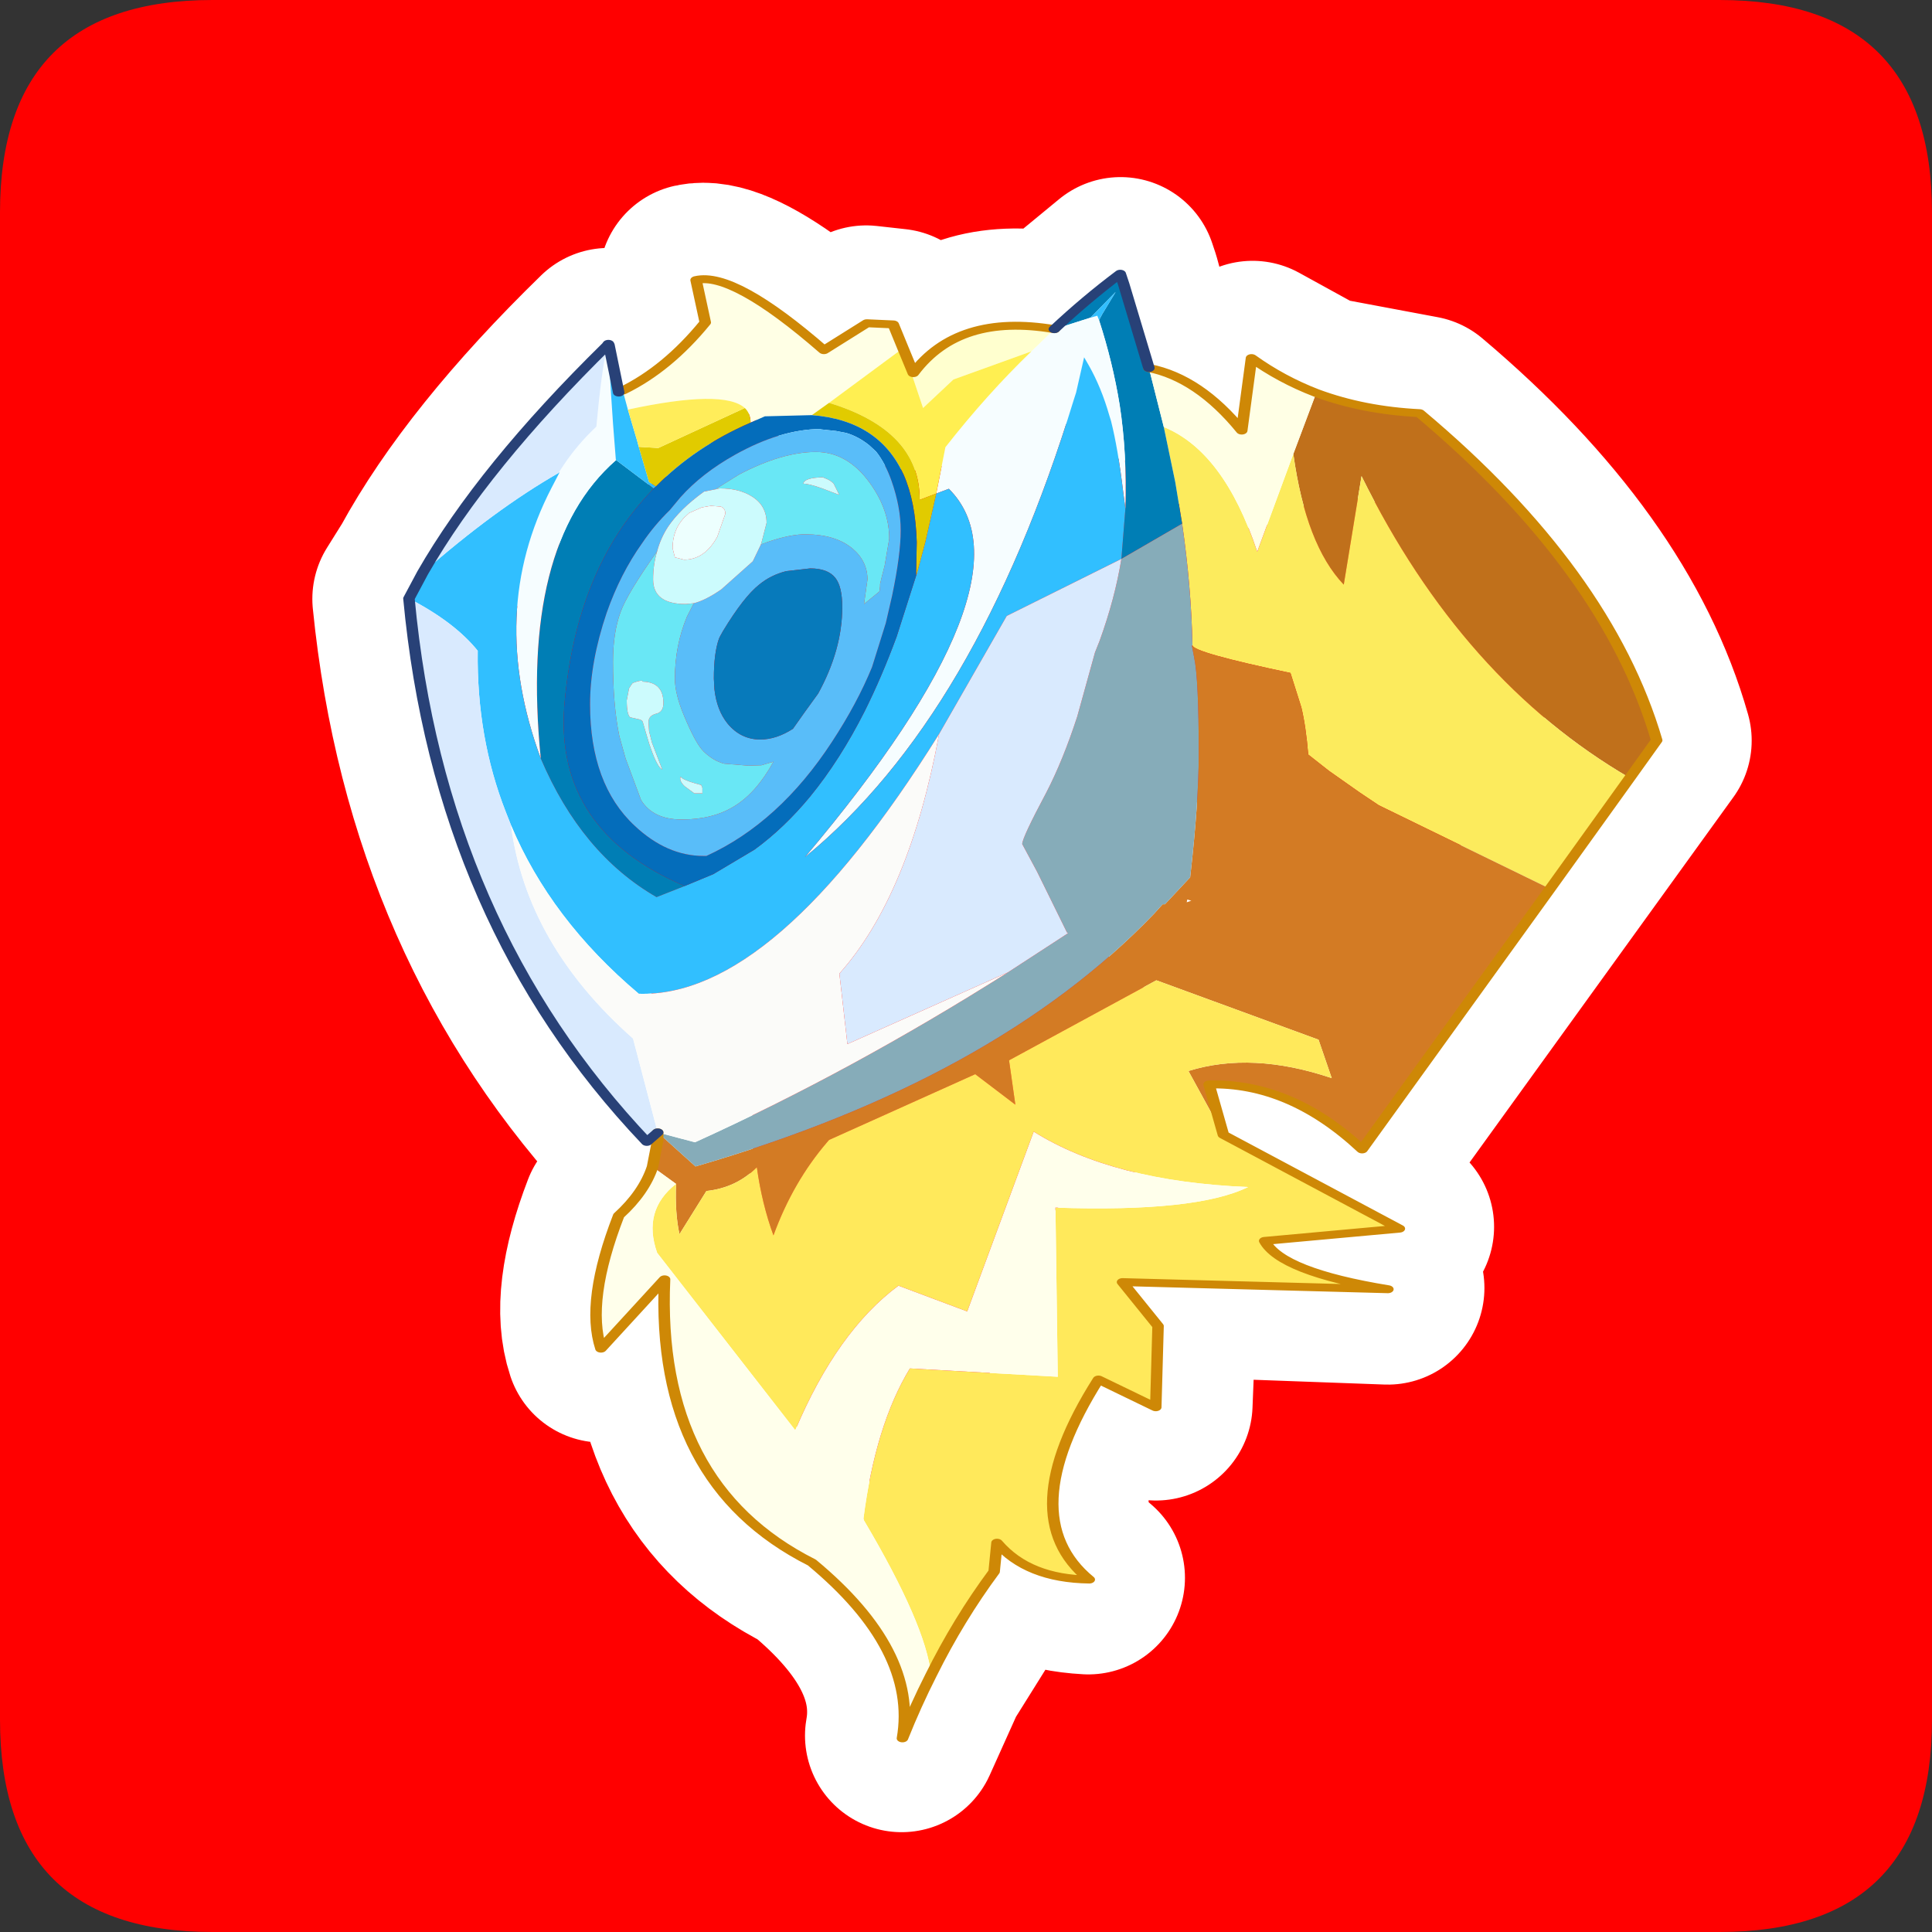<?xml version="1.0" encoding="UTF-8" standalone="no"?>
<svg xmlns:ffdec="https://www.free-decompiler.com/flash" xmlns:xlink="http://www.w3.org/1999/xlink" ffdec:objectType="frame" height="30.0px" width="30.0px" xmlns="http://www.w3.org/2000/svg">
  <rect width="100%" height="100%" fill="#333333" stroke="none"/>
  <g transform="matrix(1.0, 0.0, 0.0, 1.0, 0.0, 0.0)">
    <use ffdec:characterId="1" height="30.0" transform="matrix(1.0, 0.0, 0.0, 1.0, 0.0, 0.0)" width="30.0" xlink:href="#shape0"/>
    <use ffdec:characterId="5" height="30.0" transform="matrix(1.0, 0.0, 0.0, 1.0, 0.0, 0.0)" width="30.0" xlink:href="#sprite0"/>
  </g>
  <defs>
    <g id="shape0" transform="matrix(1.0, 0.0, 0.0, 1.0, 0.0, 0.0)">
      <path d="M0.0 0.0 L30.0 0.0 30.0 30.0 0.0 30.0 0.0 0.0" fill="#33cc66" fill-opacity="0.0" fill-rule="evenodd" stroke="none"/>
    </g>
    <g id="sprite0" transform="matrix(1.0, 0.0, 0.0, 1.0, 0.0, 0.1)">
      <use ffdec:characterId="2" height="30.0" transform="matrix(1.0, 0.0, 0.0, 1.0, 0.0, -0.1)" width="30.0" xlink:href="#shape1"/>
      <use ffdec:characterId="4" height="185.9" transform="matrix(0.178, 0.0, 0.0, 0.123, 6.261, 4.089)" width="109.85" xlink:href="#sprite1"/>
    </g>
    <g id="shape1" transform="matrix(1.0, 0.0, 0.0, 1.0, 0.0, 0.1)">
      <path d="M3.3 -0.1 L26.7 -0.1 Q30.0 -0.1 30.0 3.2 L30.0 26.6 Q30.0 29.9 26.7 29.9 L3.3 29.9 Q0.0 29.9 0.0 26.6 L0.0 3.2 Q0.0 -0.1 3.3 -0.1" fill="#ff0000" fill-rule="evenodd" stroke="none"/>
      <path d="M9.6 6.0 L9.7 5.95 10.95 4.9 10.95 4.85 10.8 4.25 Q11.25 4.15 12.2 4.85 L12.8 5.35 13.45 4.9 13.9 4.95 14.2 5.7 Q14.9 4.75 16.35 5.0 L16.55 4.85 17.4 4.15 17.45 4.3 17.6 4.85 17.85 5.6 Q18.6 5.75 19.3 6.6 L19.45 5.45 20.45 6.0 22.05 6.3 Q24.95 8.75 25.7 11.4 L21.15 17.7 Q20.05 16.7 18.75 16.7 L19.0 17.5 21.7 18.95 19.65 19.15 Q19.9 19.6 21.55 19.9 L17.45 19.75 18.0 20.45 17.95 21.7 17.05 21.3 Q15.7 23.4 16.9 24.4 15.95 24.35 15.5 23.8 L15.45 24.25 14.45 25.85 14.0 26.85 Q14.25 25.45 12.6 24.1 10.2 22.9 10.35 19.75 L9.35 20.8 Q9.1 20.05 9.6 18.75 L10.15 18.0 10.2 17.55 10.2 17.45 10.05 17.6 Q6.85 14.2 6.35 9.2 L6.6 8.8 Q7.5 7.15 9.45 5.25 L9.6 6.0 M18.45 13.9 L18.5 13.85 18.45 13.85 18.45 13.9 Z" fill="none" stroke="#ffffff" stroke-linecap="round" stroke-linejoin="round" stroke-width="3.0"/>
    </g>
    <g id="sprite1" transform="matrix(1.0, 0.0, 0.0, 1.0, 0.5, 0.5)">
      <use ffdec:characterId="3" height="185.9" transform="matrix(1.0, 0.0, 0.0, 1.0, -0.5, -0.5)" width="109.85" xlink:href="#shape2"/>
    </g>
    <g id="shape2" transform="matrix(1.0, 0.0, 0.0, 1.0, 0.5, 0.5)">
      <path d="M106.5 63.65 Q91.9 51.35 83.1 25.55 L81.55 39.25 Q78.25 34.25 77.15 22.75 L79.15 15.05 Q83.25 17.25 88.15 17.6 104.5 37.45 108.85 58.9 L106.5 63.65" fill="#c0701b" fill-rule="evenodd" stroke="none"/>
      <path d="M77.15 22.75 Q78.25 34.25 81.55 39.25 L83.1 25.55 Q91.9 51.35 106.5 63.65 L99.55 77.65 84.6 67.1 82.95 65.5 80.25 62.75 78.45 60.7 Q78.25 57.15 77.85 54.75 L76.9 50.4 Q68.35 47.8 68.35 46.9 68.25 39.6 67.45 31.55 L66.85 26.3 65.85 19.35 Q71.1 22.45 74.0 35.1 L77.15 22.75" fill="#fceb5d" fill-rule="evenodd" stroke="none"/>
      <path d="M68.35 46.9 Q68.35 47.8 76.9 50.4 L77.85 54.75 Q78.25 57.15 78.45 60.7 L80.25 62.75 82.95 65.5 84.6 67.1 99.55 77.65 83.15 110.55 Q76.9 102.1 69.8 102.35 L71.05 108.7 68.0 100.65 Q73.55 98.15 80.5 101.55 L79.35 96.7 65.2 89.2 52.35 99.3 52.9 104.9 49.4 101.05 36.65 109.35 36.5 109.6 Q33.5 114.65 31.8 121.4 30.8 117.45 30.35 112.8 28.55 115.4 25.95 115.8 L23.6 121.25 Q23.2 118.65 23.3 114.9 L21.25 112.75 21.7 109.4 21.7 108.4 25.0 112.7 Q51.1 101.75 65.0 80.8 L65.75 79.6 65.95 79.6 68.15 76.2 Q68.9 66.7 68.9 60.6 68.9 51.15 68.5 48.45 L68.3 46.95 68.35 46.9 M68.25 79.15 L67.9 79.0 67.85 79.35 68.25 79.15" fill="#d37b24" fill-rule="evenodd" stroke="none"/>
      <path d="M65.85 19.35 L66.85 26.3 67.45 31.55 62.15 36.0 62.5 29.65 Q62.65 22.65 62.0 16.55 61.4 11.2 60.2 5.85 L60.5 5.05 61.65 2.3 59.45 5.55 56.3 7.0 Q59.1 3.2 62.05 0.0 L62.35 1.3 64.55 11.9 65.85 19.35 M24.05 77.3 L21.6 78.7 Q15.05 73.25 11.5 61.2 9.65 34.2 18.05 23.55 L18.05 23.5 21.35 27.1 21.2 27.35 Q14.55 37.35 13.55 54.6 12.75 70.3 24.05 77.3" fill="#007eb5" fill-rule="evenodd" stroke="none"/>
      <path d="M79.15 15.05 L77.15 22.75 74.0 35.1 Q71.1 22.45 65.85 19.35 L64.55 11.9 Q68.9 13.15 72.65 19.8 L73.5 10.65 Q76.1 13.35 79.15 15.05 M18.65 14.75 Q22.55 12.0 25.85 6.15 L25.05 0.8 Q28.3 -0.3 36.2 9.65 L39.95 6.25 42.25 6.4 43.1 9.4 36.65 16.3 35.15 17.85 31.05 18.0 29.8 18.8 Q29.8 17.65 29.3 16.95 27.45 14.55 19.1 17.15 L18.65 14.75" fill="#ffffe5" fill-rule="evenodd" stroke="none"/>
      <path d="M62.5 29.65 L62.3 27.45 Q61.85 22.05 61.25 18.6 L61.1 17.9 Q60.4 14.35 59.3 11.55 L58.9 10.55 58.2 15.0 58.0 15.9 Q49.55 55.85 34.55 73.65 55.0 38.55 47.1 27.15 L46.0 27.75 46.8 21.9 Q50.4 15.25 54.3 9.8 L56.3 7.0 59.45 5.55 60.05 5.3 60.2 5.85 Q61.4 11.2 62.0 16.55 62.65 22.65 62.5 29.65 M11.5 61.2 Q6.8 42.75 12.45 27.0 L13.15 25.05 13.05 25.15 13.5 24.15 Q14.7 21.55 16.35 19.3 16.8 12.25 17.3 9.05 L17.4 8.85 17.45 9.0 Q17.5 13.9 18.05 23.5 L18.05 23.55 Q9.65 34.2 11.5 61.2" fill="#f6fdff" fill-rule="evenodd" stroke="none"/>
      <path d="M46.0 27.75 L47.1 27.15 Q55.0 38.55 34.55 73.65 49.55 55.85 58.0 15.9 L58.2 15.0 58.9 10.55 59.3 11.55 Q60.4 14.35 61.1 17.9 L61.25 18.6 Q61.85 22.05 62.3 27.45 L62.5 29.65 62.15 36.0 52.15 43.2 46.25 58.1 Q31.9 91.4 20.05 90.9 12.35 81.5 8.9 69.6 L8.45 67.95 Q5.9 58.55 6.0 47.6 4.0 44.0 0.0 41.0 L1.2 37.75 Q7.45 29.8 13.05 25.15 L13.15 25.05 12.45 27.0 Q6.8 42.75 11.5 61.2 15.05 73.25 21.6 78.7 L24.05 77.3 26.55 75.8 30.15 72.7 Q32.75 69.95 35.0 66.0 37.6 61.4 39.75 55.25 41.25 50.9 42.55 45.8 L44.25 38.1 44.3 37.9 45.05 33.85 46.0 27.75 M60.2 5.85 L60.05 5.3 59.45 5.55 61.65 2.3 60.5 5.05 60.2 5.85 M19.1 17.15 L19.9 21.05 20.05 21.85 20.95 26.3 21.55 26.85 21.35 27.1 18.05 23.5 Q17.5 13.9 17.45 9.0 L18.3 15.0 18.65 14.75 19.1 17.15" fill="#31bfff" fill-rule="evenodd" stroke="none"/>
      <path d="M56.3 7.0 L54.3 9.8 47.5 13.35 44.85 16.95 43.1 9.4 44.0 12.55 Q47.95 4.95 56.3 7.0" fill="#ffffcf" fill-rule="evenodd" stroke="none"/>
      <path d="M54.3 9.8 Q50.4 15.25 46.8 21.9 L46.0 27.75 44.55 28.55 Q44.6 19.8 36.65 16.3 L43.1 9.4 44.85 16.95 47.5 13.35 54.3 9.8" fill="#ffef51" fill-rule="evenodd" stroke="none"/>
      <path d="M46.0 27.75 L45.05 33.85 44.3 37.9 44.25 38.1 44.25 37.5 44.3 33.9 Q44.2 28.8 43.15 25.35 41.0 18.5 35.15 17.85 L36.65 16.3 Q44.6 19.8 44.55 28.55 L46.0 27.75 M29.3 16.95 Q29.8 17.65 29.8 18.8 24.95 21.85 21.55 26.85 L20.95 26.3 20.05 21.85 21.75 22.0 29.3 16.95" fill="#e1cb00" fill-rule="evenodd" stroke="none"/>
      <path d="M44.25 38.1 L42.55 45.8 Q41.25 50.9 39.75 55.25 37.6 61.4 35.0 66.0 32.75 69.95 30.15 72.7 L26.55 75.8 24.05 77.3 Q12.75 70.3 13.55 54.6 14.55 37.35 21.2 27.35 L21.35 27.1 21.55 26.85 Q24.95 21.85 29.8 18.8 L31.05 18.0 35.15 17.85 Q41.0 18.5 43.15 25.35 44.2 28.8 44.3 33.9 L44.25 37.5 44.25 38.1 M42.9 32.4 Q42.9 29.45 42.1 26.15 41.55 23.9 40.75 22.45 L40.15 21.65 Q39.2 20.55 38.15 20.1 L37.25 19.85 35.95 19.65 35.9 19.6 Q32.4 19.65 28.45 22.85 25.55 25.2 23.7 28.2 L22.75 29.85 Q21.4 31.75 20.35 34.0 18.45 37.85 17.25 42.8 15.8 49.0 15.8 54.35 15.8 64.45 19.7 69.7 22.5 73.5 25.7 73.5 L25.95 73.5 Q32.3 69.3 36.9 59.1 39.1 54.25 40.4 49.65 L41.6 44.1 42.15 40.65 Q42.9 35.45 42.9 32.4" fill="#046dbb" fill-rule="evenodd" stroke="none"/>
      <path d="M42.9 32.4 Q42.9 35.45 42.15 40.65 L41.6 44.1 40.4 49.65 Q39.1 54.25 36.9 59.1 32.3 69.3 25.95 73.5 L25.7 73.5 Q22.5 73.5 19.7 69.7 15.8 64.45 15.8 54.35 15.8 49.0 17.25 42.8 18.45 37.85 20.35 34.0 21.4 31.75 22.75 29.85 L23.7 28.2 Q25.55 25.2 28.45 22.85 32.4 19.65 35.9 19.6 L35.95 19.65 37.25 19.85 38.15 20.1 Q39.2 20.55 40.15 21.65 L40.75 22.45 Q41.55 23.9 42.1 26.15 42.9 29.45 42.9 32.4 M30.7 34.2 L30.75 34.15 Q32.85 33.0 34.35 32.9 L34.6 32.9 Q37.2 32.9 38.7 34.7 40.0 36.3 40.0 38.6 L39.7 41.7 40.8 40.4 41.05 40.1 41.1 39.45 41.1 39.2 41.2 38.55 41.5 36.85 41.9 33.45 Q41.9 29.8 40.2 26.4 38.25 22.5 35.5 22.5 32.55 22.5 28.8 25.35 L26.8 27.15 26.8 27.2 25.75 27.5 25.7 27.55 Q23.65 29.7 22.6 31.95 21.95 33.4 21.65 35.05 19.05 40.35 18.45 42.75 17.8 45.35 17.8 49.0 17.8 54.5 18.35 58.35 L18.9 61.2 20.25 66.45 Q21.3 68.9 23.8 68.9 26.5 68.9 28.35 67.25 30.3 65.55 31.8 61.6 L30.75 62.05 29.6 62.1 27.5 61.85 Q26.55 61.5 25.7 60.3 25.1 59.45 24.25 56.65 L24.0 55.8 Q23.2 53.05 23.2 51.1 23.2 46.95 24.25 43.3 L24.85 41.6 Q25.85 41.25 27.25 39.85 L30.0 36.3 30.7 34.2 M27.15 45.75 L27.05 46.05 Q26.6 47.85 26.6 51.1 L26.65 52.45 Q26.85 55.1 27.8 56.8 28.95 58.8 30.65 58.8 32.05 58.8 33.5 57.45 L34.5 55.4 35.7 53.0 Q37.8 47.45 37.8 42.1 37.8 39.5 37.2 38.4 36.55 37.2 35.0 37.2 L32.9 37.55 Q31.55 38.05 30.55 39.25 29.2 40.8 27.4 45.1 L27.15 45.75" fill="#59bdf9" fill-rule="evenodd" stroke="none"/>
      <path d="M26.8 27.2 L26.8 27.15 28.8 25.35 Q32.55 22.5 35.5 22.5 38.25 22.5 40.2 26.4 41.9 29.8 41.9 33.45 L41.5 36.85 41.2 38.55 41.1 39.2 41.1 39.45 41.05 40.1 40.8 40.4 39.7 41.7 40.0 38.6 Q40.0 36.3 38.7 34.7 37.2 32.9 34.6 32.9 L34.35 32.9 Q32.85 33.0 30.75 34.15 L30.7 34.2 30.8 33.7 31.2 31.45 Q31.2 29.25 29.9 28.1 28.8 27.1 27.15 27.1 L27.1 27.1 26.8 27.2 M24.85 41.6 L24.25 43.3 Q23.2 46.95 23.2 51.1 23.2 53.05 24.0 55.8 L24.25 56.65 Q25.1 59.45 25.7 60.3 26.55 61.5 27.5 61.85 L29.6 62.1 30.75 62.05 31.8 61.6 Q30.3 65.55 28.35 67.25 26.5 68.9 23.8 68.9 21.3 68.9 20.25 66.45 L18.9 61.2 18.35 58.35 Q17.8 54.5 17.8 49.0 17.8 45.35 18.45 42.75 19.05 40.35 21.65 35.05 21.3 36.7 21.3 38.6 21.3 41.7 24.15 41.7 L24.85 41.6 M36.05 27.1 L37.5 27.9 37.5 27.8 37.05 26.5 Q36.8 26.1 36.35 25.85 L36.1 25.7 Q34.5 25.75 34.4 26.5 34.85 26.5 35.95 27.05 L36.05 27.1 M20.4 51.5 Q20.4 51.2 19.55 51.65 L19.5 51.7 19.35 52.0 19.2 52.35 19.0 53.85 Q19.0 55.65 19.3 56.0 L19.9 56.2 Q20.35 56.3 20.4 56.6 L20.65 57.85 20.95 59.3 Q21.55 61.95 22.0 62.5 L22.1 62.6 21.2 59.2 20.95 57.75 20.9 56.6 Q20.9 55.8 21.55 55.55 22.2 55.35 22.2 54.2 22.2 51.6 20.45 51.5 L20.4 51.5 M25.6 64.9 L25.5 64.55 25.0 64.35 Q23.9 63.9 23.7 63.5 23.55 64.0 24.05 64.7 L24.9 65.6 25.6 65.6 25.6 64.9" fill="#69e7f5" fill-rule="evenodd" stroke="none"/>
      <path d="M67.45 31.55 Q68.25 39.6 68.35 46.9 L68.3 46.95 68.5 48.45 Q68.9 51.15 68.9 60.6 68.9 66.7 68.15 76.2 L65.95 79.6 65.75 79.6 65.0 80.8 Q51.1 101.75 25.0 112.7 L21.7 108.4 24.95 109.65 Q38.6 100.7 52.25 88.2 L57.45 83.3 57.5 83.25 57.4 83.15 54.8 75.5 53.5 72.0 Q53.5 71.2 55.6 65.5 57.05 61.45 58.3 55.9 L59.85 47.8 60.25 46.35 Q61.6 40.95 62.15 36.0 L67.45 31.55" fill="#86acb9" fill-rule="evenodd" stroke="none"/>
      <path d="M13.05 25.15 Q7.45 29.8 1.2 37.75 6.5 24.4 17.3 9.05 16.8 12.25 16.35 19.3 14.7 21.55 13.5 24.15 L13.05 25.15 M0.0 41.0 Q4.0 44.0 6.0 47.6 5.9 58.55 8.45 67.95 L8.9 69.6 Q10.25 84.65 19.55 96.55 L21.7 108.4 20.75 109.6 Q2.65 82.05 0.0 41.0 M46.25 58.1 L52.15 43.2 62.15 36.0 Q61.6 40.95 60.25 46.35 L59.85 47.8 58.3 55.9 Q57.05 61.45 55.6 65.5 53.5 71.2 53.5 72.0 L54.8 75.5 57.4 83.15 57.5 83.25 57.45 83.3 52.25 88.2 38.25 97.25 37.55 88.35 Q43.65 78.45 46.25 58.1" fill="#d9eafe" fill-rule="evenodd" stroke="none"/>
      <path d="M29.3 16.95 L21.75 22.0 20.05 21.85 19.9 21.05 19.1 17.15 Q27.45 14.55 29.3 16.95" fill="#ffed5a" fill-rule="evenodd" stroke="none"/>
      <path d="M30.7 34.2 L30.0 36.3 27.25 39.85 Q25.85 41.25 24.85 41.6 L24.15 41.7 Q21.3 41.7 21.3 38.6 21.3 36.7 21.65 35.05 21.95 33.4 22.6 31.95 23.65 29.7 25.7 27.55 L25.75 27.5 26.8 27.2 27.1 27.1 27.15 27.1 Q28.8 27.1 29.9 28.1 31.2 29.25 31.2 31.45 L30.8 33.7 30.7 34.2 M36.05 27.1 L35.95 27.05 Q34.85 26.5 34.4 26.5 34.5 25.75 36.1 25.7 L36.35 25.85 Q36.8 26.1 37.05 26.5 L37.5 27.8 37.5 27.9 36.05 27.1 M25.55 29.5 L24.45 30.2 24.0 30.8 Q23.0 32.35 23.0 34.65 L23.2 35.8 24.0 36.1 Q25.8 36.1 26.9 33.2 L27.6 30.3 Q27.6 29.6 27.2 29.4 L26.35 29.3 25.55 29.5 M25.6 64.9 L25.6 65.6 24.9 65.6 24.05 64.7 Q23.55 64.0 23.7 63.5 23.9 63.9 25.0 64.35 L25.5 64.55 25.6 64.9 M20.4 51.5 L20.45 51.5 Q22.2 51.6 22.2 54.2 22.2 55.35 21.55 55.55 20.9 55.8 20.9 56.6 L20.95 57.75 21.2 59.2 22.1 62.6 22.0 62.5 Q21.55 61.95 20.95 59.3 L20.65 57.85 20.4 56.6 Q20.35 56.3 19.9 56.2 L19.3 56.0 Q19.0 55.65 19.0 53.85 L19.2 52.35 19.35 52.0 19.5 51.7 19.55 51.65 Q20.4 51.2 20.4 51.5" fill="#ccfbfd" fill-rule="evenodd" stroke="none"/>
      <path d="M25.55 29.5 L26.35 29.3 27.2 29.4 Q27.6 29.6 27.6 30.3 L26.9 33.2 Q25.8 36.1 24.0 36.1 L23.2 35.8 23.0 34.65 Q23.0 32.35 24.0 30.8 L24.45 30.2 25.55 29.5" fill="#edfffe" fill-rule="evenodd" stroke="none"/>
      <path d="M27.15 45.75 L27.4 45.1 Q29.2 40.8 30.55 39.25 31.55 38.05 32.9 37.55 L35.0 37.2 Q36.55 37.2 37.2 38.4 37.8 39.5 37.8 42.1 37.8 47.45 35.7 53.0 L34.5 55.4 33.5 57.45 Q32.05 58.8 30.65 58.8 28.95 58.8 27.8 56.8 26.85 55.1 26.65 52.45 L26.6 51.1 Q26.6 47.85 27.05 46.05 L27.15 45.75" fill="#077abb" fill-rule="evenodd" stroke="none"/>
      <path d="M8.9 69.6 Q12.35 81.5 20.05 90.9 31.9 91.4 46.25 58.1 43.65 78.45 37.55 88.35 L38.25 97.25 52.25 88.2 Q38.6 100.7 24.95 109.65 L21.7 108.4 19.55 96.55 Q10.25 84.65 8.9 69.6" fill="#fbfbf9" fill-rule="evenodd" stroke="none"/>
      <path d="M23.3 114.9 Q23.2 118.65 23.6 121.25 L25.95 115.8 Q28.55 115.4 30.35 112.8 30.8 117.45 31.8 121.4 33.5 114.65 36.5 109.6 L36.65 109.35 49.4 101.05 52.9 104.9 52.35 99.3 65.2 89.2 79.35 96.7 80.5 101.55 Q73.55 98.15 68.0 100.65 L71.05 108.7 86.4 120.55 74.65 122.1 Q76.1 126.0 85.4 128.2 L62.25 127.3 65.35 132.85 65.15 143.1 60.15 139.6 Q52.6 156.85 59.35 164.85 54.0 164.75 51.3 160.2 L51.05 163.85 Q47.95 169.9 45.55 176.9 45.1 170.6 39.7 157.4 L39.65 157.15 Q40.7 145.35 43.7 138.2 L56.6 139.25 56.4 117.9 Q68.7 118.5 73.2 115.3 61.45 114.6 54.5 108.3 L48.7 131.0 42.7 127.75 Q37.35 133.5 33.7 146.0 L21.65 123.6 Q20.35 118.25 23.3 114.9" fill="#ffe95b" fill-rule="evenodd" stroke="none"/>
      <path d="M21.25 112.75 L23.3 114.9 Q20.35 118.25 21.65 123.6 L33.7 146.0 Q37.35 133.5 42.7 127.75 L48.7 131.0 54.5 108.3 Q61.45 114.6 73.2 115.3 68.7 118.5 56.4 117.9 L56.6 139.25 43.7 138.2 Q40.7 145.35 39.65 157.15 L39.7 157.4 Q45.1 170.6 45.55 176.9 44.2 180.75 43.05 184.9 44.4 173.8 35.15 162.7 21.5 152.75 22.3 126.95 L16.75 135.7 Q15.4 129.7 18.3 118.9 20.5 116.0 21.25 112.75" fill="#ffffeb" fill-rule="evenodd" stroke="none"/>
      <path d="M106.5 63.65 L108.85 58.9 Q104.5 37.45 88.15 17.6 83.25 17.25 79.15 15.05 76.1 13.35 73.5 10.65 L72.65 19.8 Q68.9 13.15 64.55 11.9 M99.55 77.65 L106.5 63.65 M18.65 14.75 Q22.55 12.0 25.85 6.15 L25.05 0.8 Q28.3 -0.3 36.2 9.65 L39.95 6.25 42.25 6.4 43.1 9.4 44.0 12.55 Q47.95 4.95 56.3 7.0 M21.7 108.4 L21.7 109.4 21.25 112.75 Q20.5 116.0 18.3 118.9 15.4 129.7 16.75 135.7 L22.3 126.95 Q21.5 152.75 35.15 162.7 44.4 173.8 43.05 184.9 44.2 180.75 45.55 176.9 47.95 169.9 51.05 163.85 L51.3 160.2 Q54.0 164.75 59.35 164.85 52.6 156.85 60.15 139.6 L65.15 143.1 65.35 132.85 62.25 127.3 85.4 128.2 Q76.1 126.0 74.65 122.1 L86.4 120.55 71.05 108.7 69.8 102.35 Q76.9 102.1 83.15 110.55 L99.55 77.65" fill="none" stroke="#ce8806" stroke-linecap="round" stroke-linejoin="round" stroke-width="1.0"/>
      <path d="M56.3 7.0 Q59.1 3.2 62.05 0.0 L62.35 1.3 64.55 11.9 M1.2 37.75 L0.0 41.0 Q2.65 82.05 20.75 109.6 L21.7 108.4 M17.3 9.05 L17.4 8.85 17.45 9.0 18.3 15.0 M17.3 9.05 Q6.5 24.4 1.2 37.75" fill="none" stroke="#284177" stroke-linecap="round" stroke-linejoin="round" stroke-width="1.0"/>
    </g>
  </defs>
</svg>
